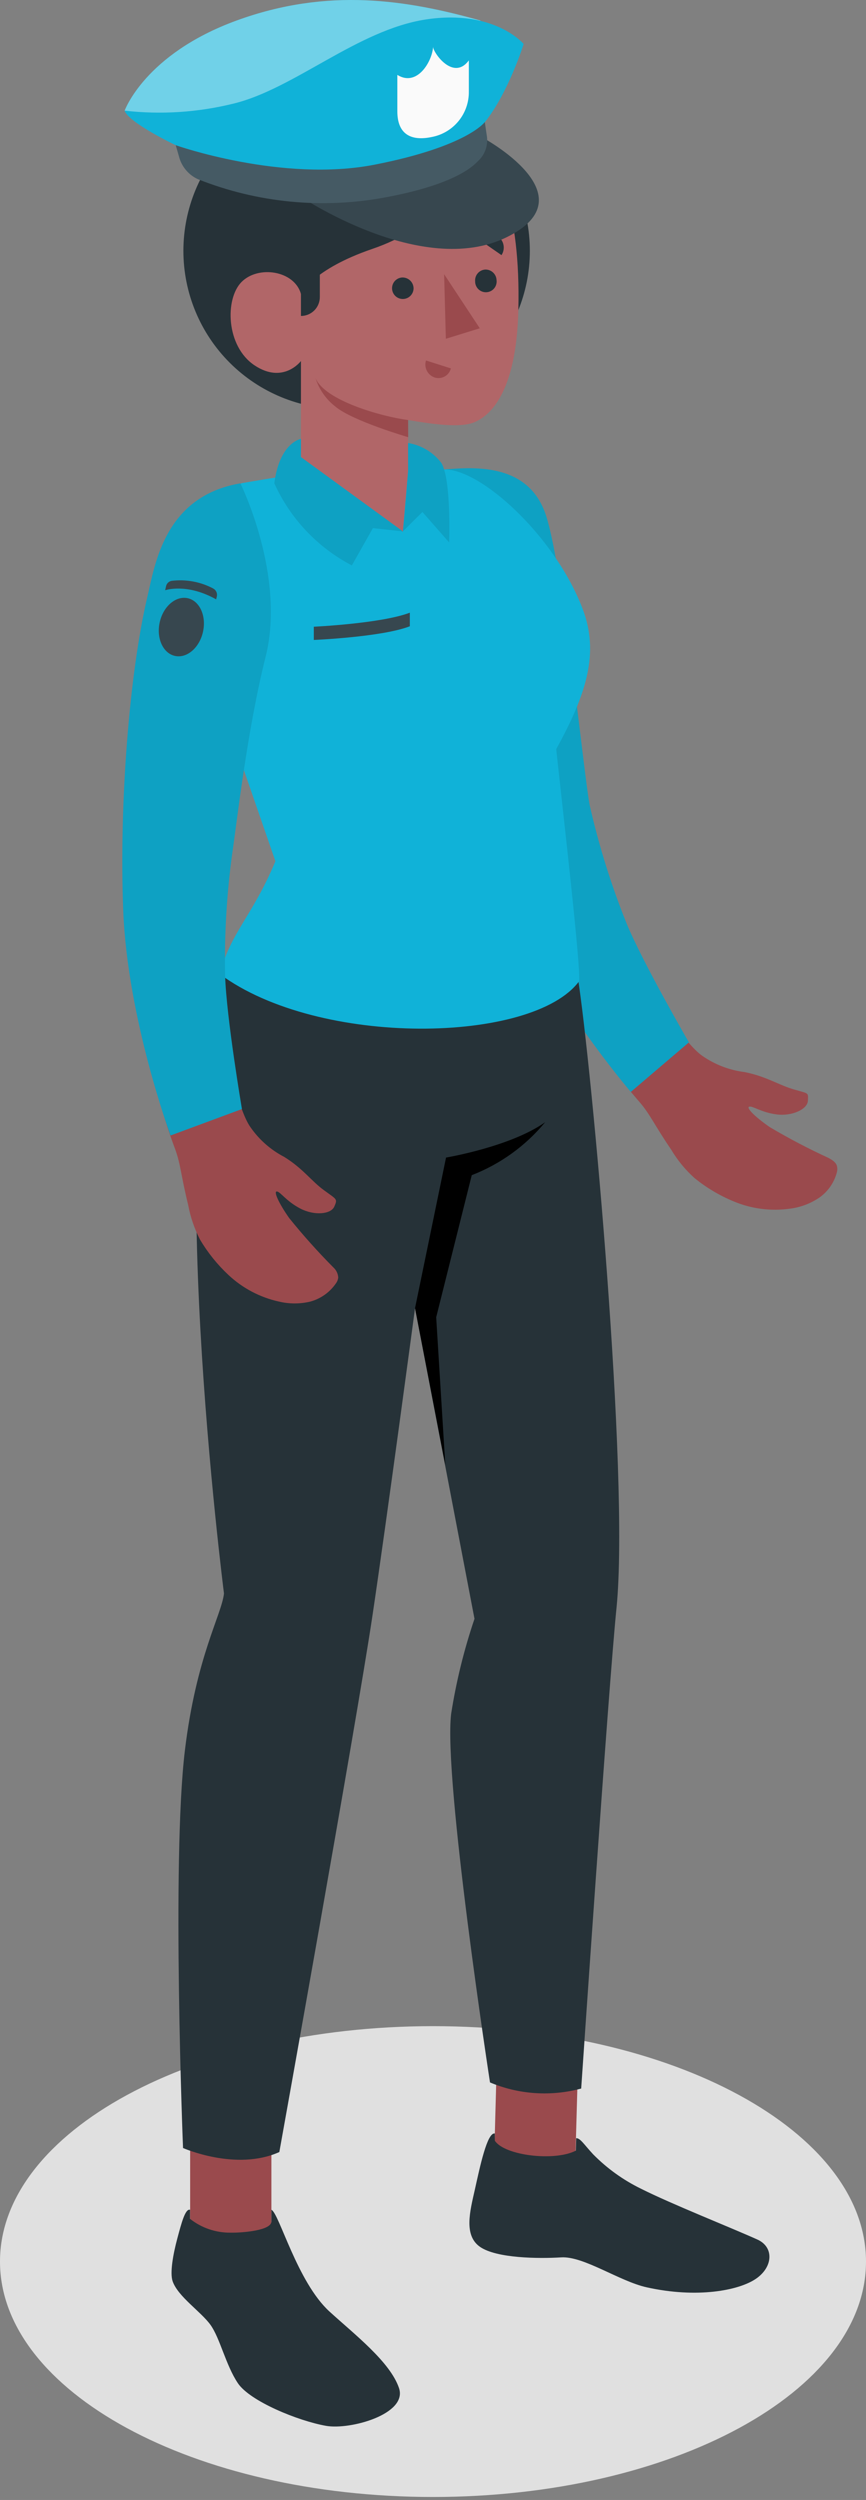 <svg width="132" height="381" viewBox="0 0 132 381" fill="none" xmlns="http://www.w3.org/2000/svg">
<rect x="0" y="0" width="132" height="381" fill="#808080" stroke="none"/>
<g id="safe/amico">
<g id="Shadows">
<path id="shadow" d="M66 380.545C102.451 380.545 132 364.482 132 344.668C132 324.853 102.451 308.79 66 308.79C29.549 308.79 0 324.853 0 344.668C0 364.482 29.549 380.545 66 380.545Z" fill="#E0E0E0"/>
</g>
<g id="Character">
<path id="Vector" d="M121.005 166.031C118.697 165.364 116.835 164.057 113.512 163.39C111.199 163.103 108.991 162.259 107.076 160.93C104.574 159.248 99.667 152.02 95.789 144.819C91.733 136.631 89.101 127.813 88.005 118.742C87.101 107.802 84.571 93.165 83.918 86.77C82.862 76.678 79.859 71.48 68.196 72.189C68.196 72.189 71.324 75.747 70.421 84.866C69.517 93.985 72.144 109.887 74.118 122.231C75.077 128.208 78.205 136.409 84.057 147.363C88.13 155.008 91.827 161.458 97.513 167.991C99.056 169.771 99.765 171.48 102.322 175.234C103.282 176.847 104.482 178.305 105.881 179.557C107.686 181.021 109.695 182.215 111.844 183.101C114.561 184.237 117.534 184.616 120.449 184.199C122.032 183.994 123.545 183.423 124.869 182.531C126.205 181.598 127.161 180.217 127.566 178.639C127.649 178.325 127.649 177.994 127.566 177.68C127.399 177.11 126.829 176.777 126.315 176.485C123.247 175.074 120.255 173.506 117.349 171.786C115.069 170.215 113.679 168.798 114.207 168.659C114.736 168.52 116.028 169.534 118.378 169.84C120.727 170.146 123.09 169.048 123.145 167.755C123.201 166.462 123.312 166.699 121.005 166.031Z" fill="#9A4A4D"/>
<path id="Vector_2" d="M67.404 71.563C71.574 71.285 80.554 70.173 83.251 78.638C85.948 87.104 89.061 118.742 89.895 122.759C91.275 128.845 93.135 134.814 95.456 140.607C97.902 146.612 105.005 158.859 105.005 158.859L96.151 166.407C96.151 166.407 83.751 152.02 77.385 136.743C71.018 121.466 69.044 101.741 68.725 89.995C68.636 83.831 68.195 77.677 67.404 71.563Z" fill="#10B2D8"/>
<path id="Vector_3" opacity="0.1" d="M67.404 71.563C71.574 71.285 80.554 70.173 83.251 78.638C85.948 87.104 89.061 118.742 89.895 122.759C91.275 128.845 93.135 134.814 95.456 140.607C97.902 146.612 105.005 158.859 105.005 158.859L96.151 166.407C96.151 166.407 83.751 152.02 77.385 136.743C71.018 121.466 69.044 101.741 68.725 89.995C68.636 83.831 68.195 77.677 67.404 71.563Z" fill="black"/>
<path id="Vector_4" d="M75.314 329.252L87.685 329.683L88.311 307.234L75.925 306.803L75.314 329.252Z" fill="#9A4A4D"/>
<path id="Vector_5" d="M28.983 344.654H41.368V323.442H28.983V344.654Z" fill="#9A4A4D"/>
<path id="Vector_6" d="M41.368 338.552V336.772C42.55 337.287 45.302 347.795 50.223 352.285C54.129 355.844 59.453 359.958 60.815 363.934C62.178 367.91 53.392 370.356 49.695 369.703C45.455 368.952 38.102 365.963 36.253 363.197C34.404 360.431 33.542 356.344 32.083 354.315C30.623 352.285 27.134 350.02 26.314 347.67C25.869 346.378 26.397 343.5 27.023 341.165C27.648 338.83 28.232 336.564 28.969 336.772V338.162C30.734 339.551 32.923 340.292 35.169 340.261C36.976 340.289 41.382 339.928 41.368 338.552Z" fill="#263238"/>
<path id="Vector_7" d="M87.824 325.86C88.463 325.86 88.992 326.792 90.409 328.321C92.524 330.467 94.987 332.239 97.694 333.561C102.336 335.897 111.358 339.469 115.431 341.304C117.988 342.444 117.863 345.474 115.236 347.281C112.609 349.088 106.228 350.298 98.555 348.588C94.385 347.656 88.978 343.82 85.544 344.028C82.111 344.237 75.703 344.181 73.173 342.43C70.643 340.678 71.644 336.967 72.367 333.756C73.145 330.267 74.257 324.915 75.425 325.151V326.25C76.912 328.515 84.502 329.433 87.768 327.765L87.824 325.86Z" fill="#263238"/>
<path id="Vector_8" d="M34.265 147.738C24.535 167.672 34.14 242.846 34.14 242.846C33.792 246.099 29.9 252.451 28.177 266.811C26.147 283.769 27.899 327.362 27.899 327.362C27.899 327.362 35.989 330.948 42.578 327.973C42.578 327.973 54.212 263.28 56.742 246.432C58.939 231.726 63.262 199.365 63.262 199.365L72.325 246.71C70.726 251.428 69.535 256.274 68.766 261.195C67.571 271.106 74.688 317.367 74.688 317.367C79.089 319.214 83.98 319.541 88.588 318.298C88.588 318.298 92.759 256.899 93.982 244.945C95.956 224.873 90.132 162.084 88.074 148.948L34.265 147.738Z" fill="#263238"/>
<path id="Vector_9" d="M47.22 72.008C44.093 72.369 36.864 73.634 36.864 73.634C32.069 75.385 32.583 78.332 31.304 82.934C29.664 88.633 30.734 98.808 32.694 104.41L41.98 131.252C38.505 139.592 35.169 142.067 33.5 148.447C48.666 159.693 81.263 159.025 88.269 149.545C88.561 147.53 85.892 124.441 84.78 114.168C89.506 105.592 91.313 99.448 88.839 92.873C84.599 81.627 72.978 71.118 67.46 71.563L47.22 72.008Z" fill="#10B2D8"/>
<path id="Vector_10" d="M56.645 62.347H52.072C45.675 62.347 39.541 59.806 35.018 55.283C30.495 50.76 27.954 44.626 27.954 38.229C27.954 31.8 30.508 25.634 35.055 21.087C39.601 16.541 45.767 13.987 52.197 13.987H56.52C62.95 13.987 69.116 16.541 73.662 21.087C78.209 25.634 80.763 31.8 80.763 38.229C80.763 44.626 78.222 50.76 73.699 55.283C69.176 59.806 63.041 62.347 56.645 62.347Z" fill="#263238"/>
<path id="Vector_11" d="M72.867 22.786C75.772 24.509 79.372 31.835 79.011 47.181C78.719 60.178 74.493 63.389 72.38 64.321C70.267 65.252 66.181 64.682 62.205 64.015V71.883L61.413 81.043L45.872 73.94V55.021C45.872 55.021 43.189 58.594 38.81 55.688C34.432 52.783 34.265 45.569 36.809 42.983C39.353 40.398 44.857 41.218 45.872 44.79C45.872 44.79 47.651 41.051 56.742 37.937C66.32 34.657 69.503 28.902 72.867 22.786Z" fill="#B16668"/>
<path id="Vector_12" d="M63.039 43.915C63.042 44.236 62.95 44.551 62.774 44.82C62.599 45.09 62.349 45.302 62.054 45.43C61.76 45.559 61.434 45.598 61.117 45.542C60.8 45.487 60.507 45.34 60.273 45.12C60.04 44.899 59.876 44.615 59.802 44.302C59.729 43.989 59.749 43.661 59.86 43.36C59.971 43.058 60.168 42.796 60.427 42.605C60.686 42.415 60.995 42.305 61.316 42.288C61.759 42.277 62.19 42.442 62.513 42.746C62.835 43.051 63.025 43.471 63.039 43.915Z" fill="#263238"/>
<path id="Vector_13" d="M64.93 54.938L68.725 56.147C68.661 56.404 68.545 56.645 68.385 56.855C68.225 57.066 68.024 57.241 67.793 57.371C67.563 57.502 67.309 57.583 67.046 57.612C66.783 57.64 66.517 57.615 66.264 57.537C65.746 57.365 65.315 56.996 65.066 56.51C64.816 56.024 64.767 55.459 64.93 54.938Z" fill="#9A4A4D"/>
<path id="Vector_14" d="M76.439 38.883L73.131 36.589C73.27 36.362 73.455 36.166 73.673 36.014C73.891 35.862 74.139 35.756 74.4 35.704C74.661 35.652 74.93 35.654 75.19 35.711C75.45 35.767 75.695 35.877 75.911 36.033C76.352 36.347 76.653 36.819 76.751 37.351C76.85 37.883 76.738 38.432 76.439 38.883Z" fill="#263238"/>
<path id="Vector_15" d="M75.689 42.691C75.718 42.916 75.7 43.143 75.636 43.36C75.573 43.577 75.466 43.779 75.321 43.952C75.176 44.126 74.997 44.267 74.794 44.368C74.592 44.469 74.371 44.527 74.146 44.538C73.92 44.55 73.694 44.515 73.483 44.435C73.271 44.355 73.079 44.233 72.917 44.075C72.755 43.917 72.628 43.727 72.543 43.518C72.457 43.309 72.416 43.084 72.422 42.858C72.405 42.64 72.432 42.42 72.5 42.212C72.569 42.004 72.678 41.812 72.822 41.646C72.965 41.48 73.14 41.345 73.337 41.248C73.533 41.15 73.747 41.093 73.965 41.079C74.407 41.068 74.835 41.23 75.157 41.532C75.48 41.834 75.671 42.25 75.689 42.691Z" fill="#263238"/>
<path id="Vector_16" d="M67.696 41.788L67.96 51.63L73.131 50.031L67.696 41.788Z" fill="#9A4A4D"/>
<path id="Vector_17" d="M62.205 64.015C58.035 63.473 49.431 60.998 48.082 57.593C48.619 59.318 49.672 60.836 51.099 61.944C53.67 64.14 62.219 66.628 62.219 66.628L62.205 64.015Z" fill="#9A4A4D"/>
<path id="Vector_18" d="M63.261 199.365L67.988 176.415C67.988 176.415 77.857 174.761 83.098 171.022C80.121 174.628 76.268 177.409 71.908 179.098L66.486 200.755L67.876 223.274L63.261 199.365Z" fill="black"/>
<path id="Vector_19" d="M45.552 29.792C45.552 29.792 64.235 42.511 77.218 36.158C90.201 29.806 73.381 20.867 73.381 20.867L45.552 29.792Z" fill="#37474F"/>
<path id="Vector_20" d="M73.242 3.13C62.122 0.017 50.07 -1.985 36.058 3.13C22.046 8.246 18.988 16.892 18.988 16.892C18.988 16.892 33.25 22.535 44.857 20.631C56.464 18.727 73.242 3.13 73.242 3.13Z" fill="#10B2D8"/>
<path id="Vector_21" opacity="0.4" d="M73.242 3.13C62.122 0.017 50.07 -1.985 36.058 3.13C22.046 8.246 18.988 16.892 18.988 16.892C18.988 16.892 33.25 22.535 44.857 20.631C56.464 18.727 73.242 3.13 73.242 3.13Z" fill="white"/>
<path id="Vector_22" d="M26.786 22.132C26.786 22.132 19.655 18.741 18.988 16.864C24.536 17.496 30.151 17.133 35.572 15.794C44.843 13.556 54.49 4.548 64.93 2.963C75.369 1.379 79.817 6.703 79.817 6.703C79.817 6.703 77.51 14.126 73.895 18.629C73.895 18.629 70.671 25.677 58.383 27.303C46.094 28.93 26.786 22.132 26.786 22.132Z" fill="#10B2D8"/>
<path id="Vector_23" d="M26.786 22.132L27.37 24.162C27.592 24.849 27.954 25.482 28.432 26.023C28.911 26.564 29.495 27 30.15 27.303C39.218 30.914 49.123 31.878 58.716 30.084C67.348 28.485 71.227 26.275 72.797 24.607C73.359 24.113 73.782 23.482 74.026 22.775C74.27 22.068 74.325 21.31 74.187 20.576L73.895 18.602C73.895 18.602 71.227 22.327 57.117 25.093C43.008 27.86 26.786 22.132 26.786 22.132Z" fill="#455A64"/>
<path id="Vector_24" d="M66.014 7.12C65.903 9.302 63.609 13.306 60.565 11.415V16.975C60.565 20.381 62.566 21.562 65.805 20.881C67.417 20.577 68.869 19.712 69.904 18.44C70.939 17.168 71.491 15.571 71.463 13.931C71.463 12.889 71.463 9.205 71.463 9.205C69.072 12.43 65.972 7.94 66.014 7.12Z" fill="#FAFAFA"/>
<path id="Vector_25" d="M45.872 48.154V40.773H48.749V45.277C48.749 46.04 48.446 46.772 47.907 47.312C47.367 47.851 46.635 48.154 45.872 48.154Z" fill="#263238"/>
<path id="Vector_26" d="M61.413 80.987L45.872 69.659V66.878C45.872 66.878 42.605 67.434 41.813 73.662C44.244 79.034 48.404 83.438 53.629 86.172L56.84 80.487L61.413 80.987Z" fill="#10B2D8"/>
<path id="Vector_27" opacity="0.1" d="M61.413 80.987L45.872 69.659V66.878C45.872 66.878 42.605 67.434 41.813 73.662C44.244 79.034 48.404 83.438 53.629 86.172L56.84 80.487L61.413 80.987Z" fill="black"/>
<path id="Vector_28" d="M62.205 67.518C64.225 67.843 66.041 68.933 67.279 70.562C68.808 73.078 68.46 82.669 68.46 82.669L64.388 78.027L61.413 80.987C61.746 77.79 62.205 71.827 62.205 71.827V67.518Z" fill="#10B2D8"/>
<path id="Vector_29" opacity="0.1" d="M62.205 67.518C64.225 67.843 66.041 68.933 67.279 70.562C68.808 73.078 68.46 82.669 68.46 82.669L64.388 78.027L61.413 80.987C61.746 77.79 62.205 71.827 62.205 71.827V67.518Z" fill="black"/>
<path id="Vector_30" d="M49.417 181.419C47.484 180.029 46.219 178.111 43.328 176.318C41.257 175.244 39.482 173.679 38.157 171.758C36.406 169.298 34.334 160.819 33.222 152.715C31.902 143.151 33.361 130.168 34.043 124.802C35.549 114.499 37.637 104.289 40.298 94.221C40.409 93.762 37.907 79.778 35.155 77.54C35.155 77.54 31.999 77.095 27.954 85.325C23.909 93.554 21.921 111.736 20.809 123.954C19.892 132.996 20.06 142.115 21.31 151.116C22.45 159.707 23.659 167.032 26.703 175.15C27.523 177.36 27.593 179.209 28.677 183.616C29.018 185.46 29.627 187.244 30.484 188.912C31.67 190.912 33.135 192.733 34.835 194.319C36.988 196.333 39.643 197.73 42.522 198.364C44.094 198.739 45.732 198.739 47.304 198.364C48.887 197.931 50.266 196.951 51.196 195.598C51.395 195.335 51.52 195.023 51.557 194.694C51.519 194.102 51.249 193.547 50.807 193.151C48.431 190.758 46.181 188.243 44.065 185.617C42.466 183.338 41.66 181.517 42.216 181.586C42.772 181.656 43.606 183.046 45.747 184.172C47.888 185.298 50.445 185.075 50.96 183.88C51.474 182.684 51.349 182.837 49.417 181.419Z" fill="#9A4A4D"/>
<path id="Vector_31" d="M36.642 73.662C36.642 73.662 43.592 87.688 40.492 100.073C37.643 111.388 36.031 125.872 35.419 129.931C34.563 136.111 34.192 142.348 34.307 148.586C34.501 155.064 36.878 169.02 36.878 169.02L25.994 173.051C25.994 173.051 19.405 155.231 18.78 138.689C18.154 122.147 19.753 102.547 22.436 91.065C23.617 86.117 25.007 75.65 36.642 73.662Z" fill="#10B2D8"/>
<path id="Vector_32" opacity="0.1" d="M36.642 73.662C36.642 73.662 43.592 87.688 40.492 100.073C37.643 111.388 36.031 125.872 35.419 129.931C34.563 136.111 34.192 142.348 34.307 148.586C34.501 155.064 36.878 169.02 36.878 169.02L25.994 173.051C25.994 173.051 19.405 155.231 18.78 138.689C18.154 122.147 19.753 102.547 22.436 91.065C23.617 86.117 25.007 75.65 36.642 73.662Z" fill="black"/>
<path id="Vector_33" d="M47.832 97.529C47.832 97.529 58.202 97.098 62.469 95.444V93.373C58.146 95.027 47.832 95.514 47.832 95.514V97.529Z" fill="#37474F"/>
<path id="Vector_34" d="M25.174 89.953C25.174 89.953 28.441 88.814 32.944 91.343L33.056 90.885C33.106 90.647 33.076 90.399 32.97 90.18C32.864 89.962 32.689 89.784 32.472 89.675C30.535 88.657 28.333 88.255 26.161 88.522C25.956 88.558 25.766 88.653 25.615 88.797C25.464 88.94 25.359 89.125 25.313 89.328L25.174 89.953Z" fill="#37474F"/>
<path id="Vector_35" d="M30.939 96.301C31.48 93.873 30.442 91.576 28.622 91.17C26.801 90.765 24.886 92.404 24.345 94.832C23.804 97.26 24.842 99.557 26.663 99.962C28.484 100.368 30.398 98.729 30.939 96.301Z" fill="#37474F"/>
</g>
</g>
</svg>
